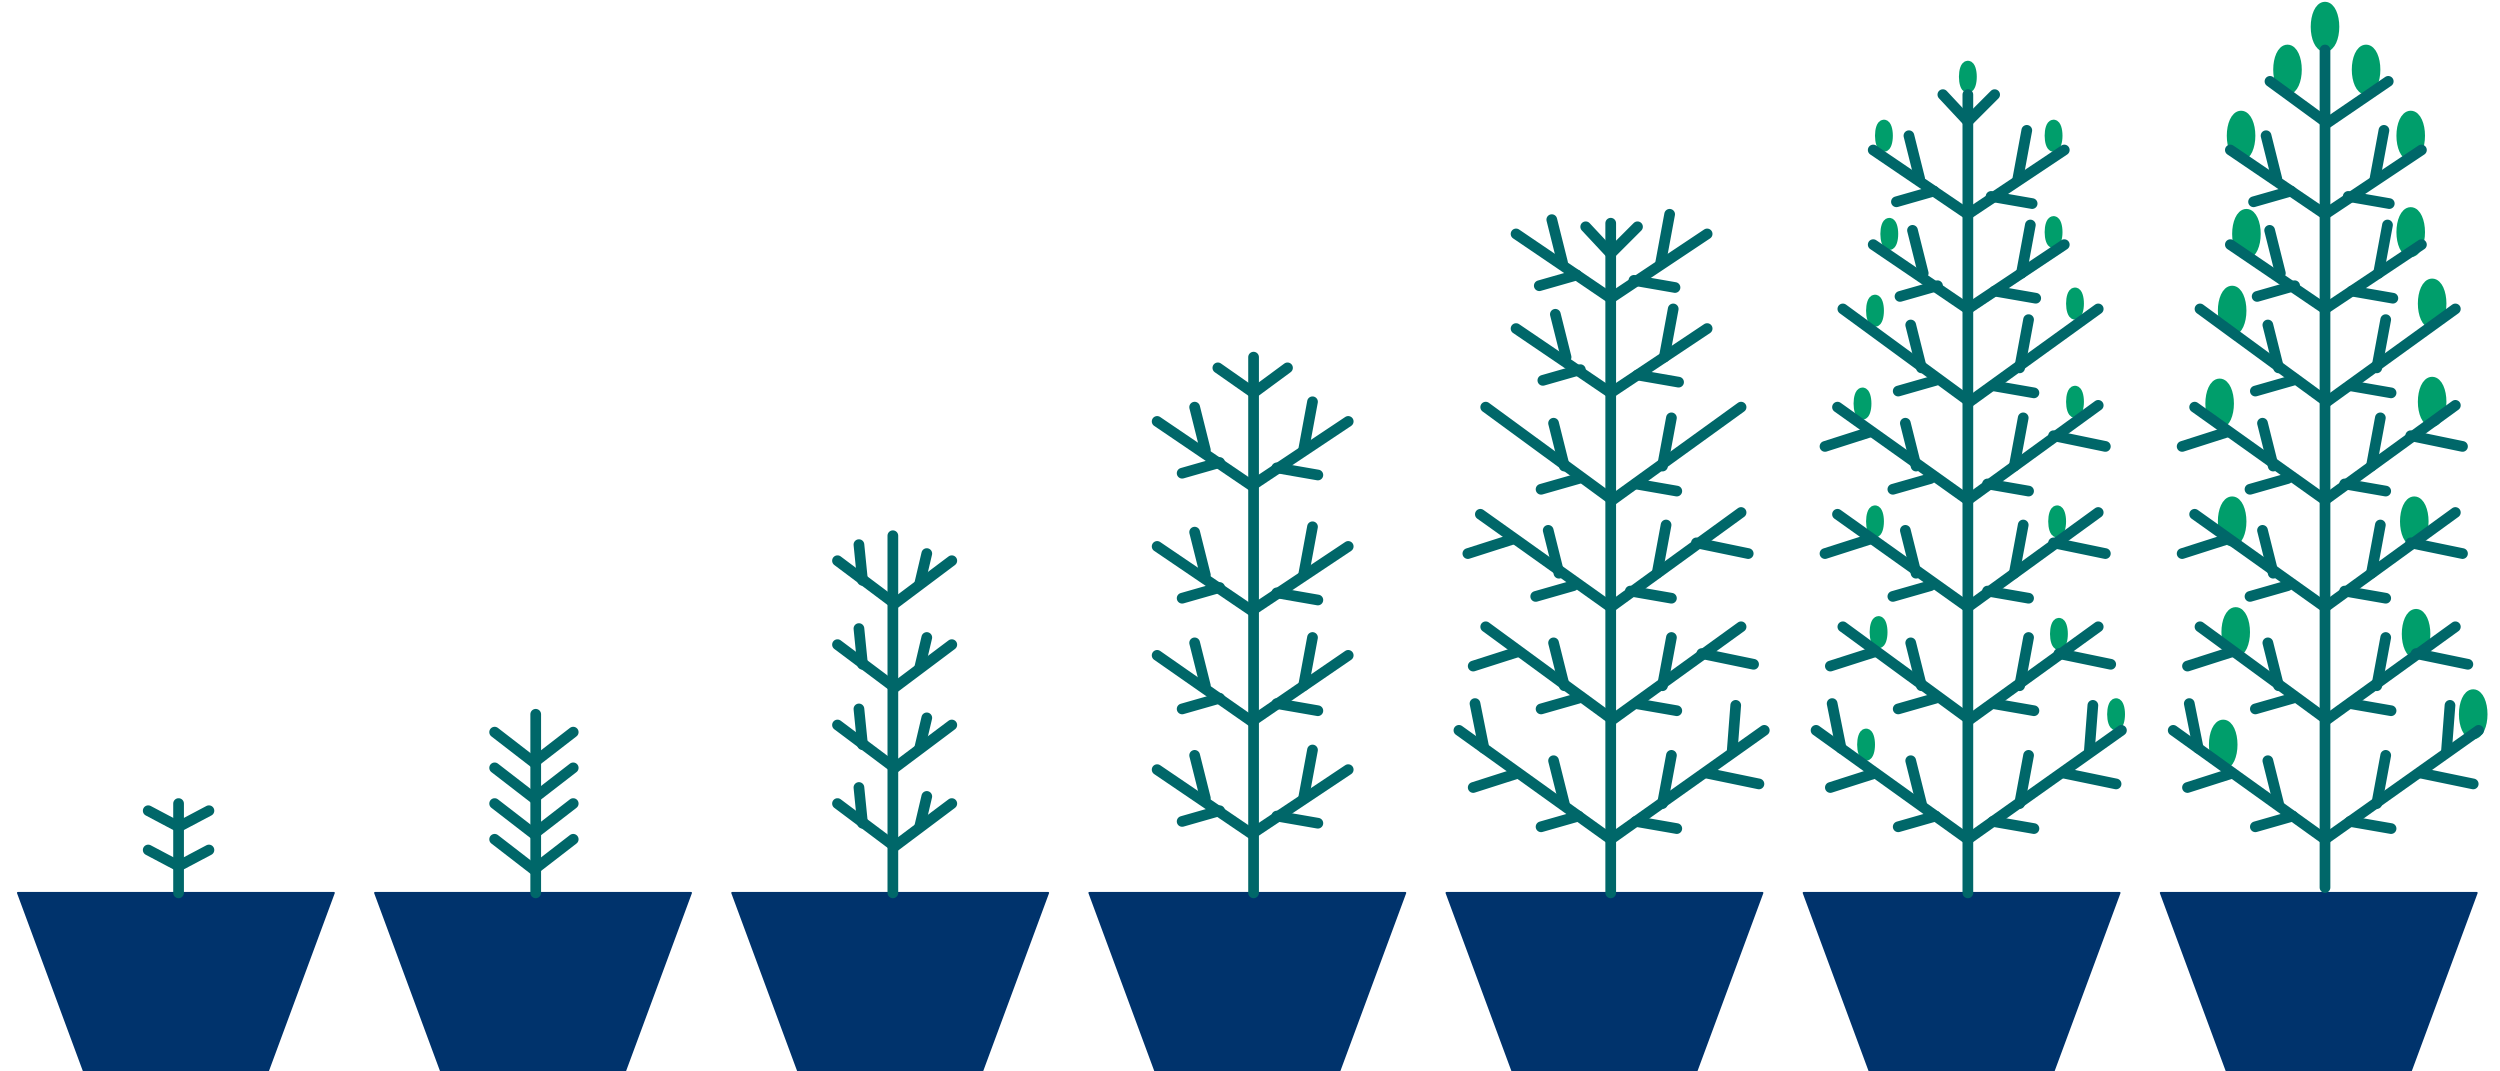 ﻿<?xml version="1.0" encoding="UTF-8" standalone="no"?>
<svg width="1400" height="600" viewBox="0 0 1400 600" version="1.1" xmlns="http://www.w3.org/2000/svg" xmlns:svg="http://www.w3.org/2000/svg" fill="none" stroke="#006769" stroke-width="6" stroke-linecap="round" stroke-linejoin="round">
<path d="m 10,500 37,100 H 150 l 37,-100 z" fill="#00336c" stroke="#00336c" stroke-width="1" />
<path d="M 100,500 V 450" />
<path d="m 117,476 -17,9 -17,-9" />
<path d="m 117,454 -17,9 -17,-9" />

<g  transform="translate(200,0)">
<path d="m 10,500 37,100 H 150 l 37,-100 z" fill="#00336c" stroke="#00336c" stroke-width="1" />
<path d="M 100,500 V 400" />
<path d="m 121,470 -22,17 -22,-17" />
<path d="m 121,450 -22,17 -22,-17" />
<path d="m 121,430 -22,17 -22,-17" />
<path d="m 121,410 -22,17 -22,-17" />
</g>

<g  transform="translate(400,0)">
<path d="m 10,500 37,100 H 150 l 37,-100 z" fill="#00336c" stroke="#00336c" stroke-width="1" />
<path d="M 100,500 V 300" />
<path d="m 133,450 -32,24 -32,-24" />
<path d="m 115,463 4,-17" />
<path d="m 83,461 -2,-20" />
<path d="m 133,361 -32,24 -32,-24" />
<path d="m 115,374 4,-17" />
<path d="m 83,372 -2,-20" />
<path d="m 133,406 -32,24 -32,-24" />
<path d="m 115,419 4,-17" />
<path d="m 83,417 -2,-20" />
<path d="m 133,314 -32,24 -32,-24" />
<path d="m 115,327 4,-17" />
<path d="m 83,325 -2,-20" />
</g>

<g  transform="translate(600,0)">
<path d="m 10,500 37,100 H 150 l 37,-100 z" fill="#00336c" stroke="#00336c" stroke-width="1" />
<path d="M 102,500 V 200" />
<path d="M 121,206 102,220 82,206" />
<path d="M 155,236 101,272 48,236" />
<path d="m 130,252 5,-27" />
<path d="M 75,252 69,228" />
<path d="m 115,262 23,4" />
<path d="m 83,259 -21,6" />
<path d="M 155,306 101,342 48,306" />
<path d="m 130,322 5,-27" />
<path d="m 75,322 -6,-24" />
<path d="m 115,332 23,4" />
<path d="m 83,329 -21,6" />
<path d="M 155,367 101,404 48,367" />
<path d="m 130,384 5,-27" />
<path d="m 75,384 -6,-24" />
<path d="m 115,394 23,4" />
<path d="m 83,391 -21,6" />
<path d="M 155,431 101,467 48,431" />
<path d="m 130,447 5,-27" />
<path d="m 75,447 -6,-24" />
<path d="m 115,457 23,4" />
<path d="m 83,454 -21,6" />
</g>

<g  transform="translate(800,0)">
<path d="m 10,500 37,100 H 150 l 37,-100 z" fill="#00336c" stroke="#00336c" stroke-width="1" />
<path d="M 102,500 V 125" />
<path d="M 117,127 102,142 88,127" />
<path d="m 156,131 -54,36 -53,-36" />
<path d="m 130,147 5,-27" />
<path d="m 75,147 -6,-24" />
<path d="m 115,157 23,4" />
<path d="m 83,154 -21,6" />
<path d="m 156,184 -54,36 -53,-36" />
<path d="m 132,200 5,-27" />
<path d="m 77,200 -6,-24" />
<path d="m 117,210 23,4" />
<path d="m 85,207 -21,6" />
<path d="M 175,228 103,280 32,228" />
<path d="m 131,261 5,-27" />
<path d="m 76,261 -6,-24" />
<path d="m 116,271 23,4" />
<path d="m 84,268 -21,6" />
<path d="M 175,287 102,340 29,288" />
<path d="m 128,321 5,-27" />
<path d="m 73,321 -6,-24" />
<path d="m 113,331 23,4" />
<path d="m 81,328 -21,6" />
<path d="m 150,304 29,6" />
<path d="m 47,302 -25,8" />
<path d="M 175,351 103,403 32,351" />
<path d="m 131,384 5,-27" />
<path d="m 76,384 -6,-24" />
<path d="m 116,394 23,4" />
<path d="m 84,391 -21,6" />
<path d="m 153,366 29,6" />
<path d="m 50,365 -25,8" />
<path d="M 188,409 102,470 17,409" />
<path d="m 131,450 5,-27" />
<path d="m 76,450 -6,-24" />
<path d="m 116,460 23,4" />
<path d="m 84,457 -21,6" />
<path d="m 156,433 29,6" />
<path d="m 50,433 -25,8" />
<path d="M 31,419 26,394" />
<path d="m 170,421 2,-26" />
</g>

<g  transform="translate(1000,0)">
<path d="m 10,500 37,100 H 150 l 37,-100 z" fill="#00336c" stroke="#00336c" stroke-width="1" />
<g fill="#009E6B" stroke="#009E6B">
<ellipse cx="102" cy="43" rx="2" ry="6" />
<ellipse cx="150" cy="76" rx="2" ry="6" />
<ellipse cx="55" cy="76" rx="2" ry="6" />
<ellipse cx="150" cy="130" rx="2" ry="6" />
<ellipse cx="58" cy="131" rx="2" ry="6" />
<ellipse cx="162" cy="170" rx="2" ry="6" />
<ellipse cx="162" cy="225" rx="2" ry="6" />
<ellipse cx="50" cy="174" rx="2" ry="6" />
<ellipse cx="43" cy="226" rx="2" ry="6" />
<ellipse cx="152" cy="292" rx="2" ry="6" />
<ellipse cx="50" cy="292" rx="2" ry="6" />
<ellipse cx="153" cy="355" rx="2" ry="6" />
<ellipse cx="52" cy="354" rx="2" ry="6" />
<ellipse cx="185" cy="400" rx="2" ry="6" />
<ellipse cx="45" cy="417" rx="2" ry="6" />
</g>
<path d="M 102,500 V 53" />
<path d="M 117,53 102,68 88,53" />
<path d="M 156,84 102,120 49,84" />
<path d="m 130,100 5,-27" />
<path d="M 75,100 69,76" />
<path d="m 115,110 23,4" />
<path d="m 83,107 -21,6" />
<path d="M 156,137 102,173 49,137" />
<path d="m 132,153 5,-27" />
<path d="M 77,153 71,129" />
<path d="m 117,163 23,4" />
<path d="m 85,160 -21,6" />
<path d="M 175,173 103,225 32,173" />
<path d="m 131,206 5,-27" />
<path d="M 76,206 70,182" />
<path d="m 116,216 23,4" />
<path d="m 84,213 -21,6" />
<path d="M 175,287 102,340 29,288" />
<path d="m 128,321 5,-27" />
<path d="m 73,321 -6,-24" />
<path d="m 113,331 23,4" />
<path d="m 81,328 -21,6" />
<path d="m 150,304 29,6" />
<path d="m 47,302 -25,8" />
<path d="M 175,351 103,403 32,351" />
<path d="m 131,384 5,-27" />
<path d="m 76,384 -6,-24" />
<path d="m 116,394 23,4" />
<path d="m 84,391 -21,6" />
<path d="m 153,366 29,6" />
<path d="m 50,365 -25,8" />
<path d="M 188,409 102,470 17,409" />
<path d="m 131,450 5,-27" />
<path d="m 76,450 -6,-24" />
<path d="m 116,460 23,4" />
<path d="m 84,457 -21,6" />
<path d="m 156,433 29,6" />
<path d="m 50,433 -25,8" />
<path d="M 31,419 26,394" />
<path d="m 170,421 2,-26" />
<path d="m 175,227 -73,53 -73,-52" />
<path d="m 128,261 5,-27" />
<path d="m 73,261 -6,-24" />
<path d="m 113,271 23,4" />
<path d="m 81,268 -21,6" />
<path d="m 150,244 29,6" />
<path d="m 47,242 -25,8" />
</g>

<g  transform="translate(1200,0)">
<path d="m 10,500 37,100 H 150 l 37,-100 z" fill="#00336c" stroke="#00336c" stroke-width="1" />
<g fill="#009E6B" stroke="#009E6B">
<ellipse cx="102" cy="15" rx="5" ry="11" />
<ellipse cx="150" cy="76" rx="5" ry="11" />
<ellipse cx="55" cy="76" rx="5" ry="11" />
<ellipse cx="150" cy="130" rx="5" ry="11" />
<ellipse cx="58" cy="131" rx="5" ry="11" />
<ellipse cx="162" cy="170" rx="5" ry="11" />
<ellipse cx="162" cy="225" rx="5" ry="11" />
<ellipse cx="50" cy="174" rx="5" ry="11" />
<ellipse cx="43" cy="226" rx="5" ry="11" />
<ellipse cx="152" cy="292" rx="5" ry="11" />
<ellipse cx="50" cy="292" rx="5" ry="11" />
<ellipse cx="153" cy="355" rx="5" ry="11" />
<ellipse cx="52" cy="354" rx="5" ry="11" />
<ellipse cx="185" cy="400" rx="5" ry="11" />
<ellipse cx="45" cy="417" rx="5" ry="11" />
<ellipse cx="81" cy="39" rx="5" ry="11" />
<ellipse cx="125" cy="39" rx="5" ry="11" />
</g>
<path d="M 102,497.006 V 27.994" />
<path d="M 137.417,45.564 103.161,68.946 71.189,45.564" />
<path d="M 156,84 102,120 49,84" />
<path d="m 130,100 5,-27" />
<path d="M 75,100 69,76" />
<path d="m 115,110 23,4" />
<path d="m 83,107 -21,6" />
<path d="M 156,137 102,173 49,137" />
<path d="m 132,153 5,-27" />
<path d="M 77,153 71,129" />
<path d="m 117,163 23,4" />
<path d="m 85,160 -21,6" />
<path d="M 175,173 103,225 32,173" />
<path d="m 131,206 5,-27" />
<path d="M 76,206 70,182" />
<path d="m 116,216 23,4" />
<path d="m 84,213 -21,6" />
<path d="M 175,287 102,340 29,288" />
<path d="m 128,321 5,-27" />
<path d="m 73,321 -6,-24" />
<path d="m 113,331 23,4" />
<path d="m 81,328 -21,6" />
<path d="m 150,304 29,6" />
<path d="m 47,302 -25,8" />
<path d="M 175,351 103,403 32,351" />
<path d="m 131,384 5,-27" />
<path d="m 76,384 -6,-24" />
<path d="m 116,394 23,4" />
<path d="m 84,391 -21,6" />
<path d="m 153,366 29,6" />
<path d="m 50,365 -25,8" />
<path d="M 188,409 102,470 17,409" />
<path d="m 131,450 5,-27" />
<path d="m 76,450 -6,-24" />
<path d="m 116,460 23,4" />
<path d="m 84,457 -21,6" />
<path d="m 156,433 29,6" />
<path d="m 50,433 -25,8" />
<path d="M 31,419 26,394" />
<path d="m 170,421 2,-26" />
<path d="m 175,227 -73,53 -73,-52" />
<path d="m 128,261 5,-27" />
<path d="m 73,261 -6,-24" />
<path d="m 113,271 23,4" />
<path d="m 81,268 -21,6" />
<path d="m 150,244 29,6" />
<path d="m 47,242 -25,8" />
</g>
</svg>